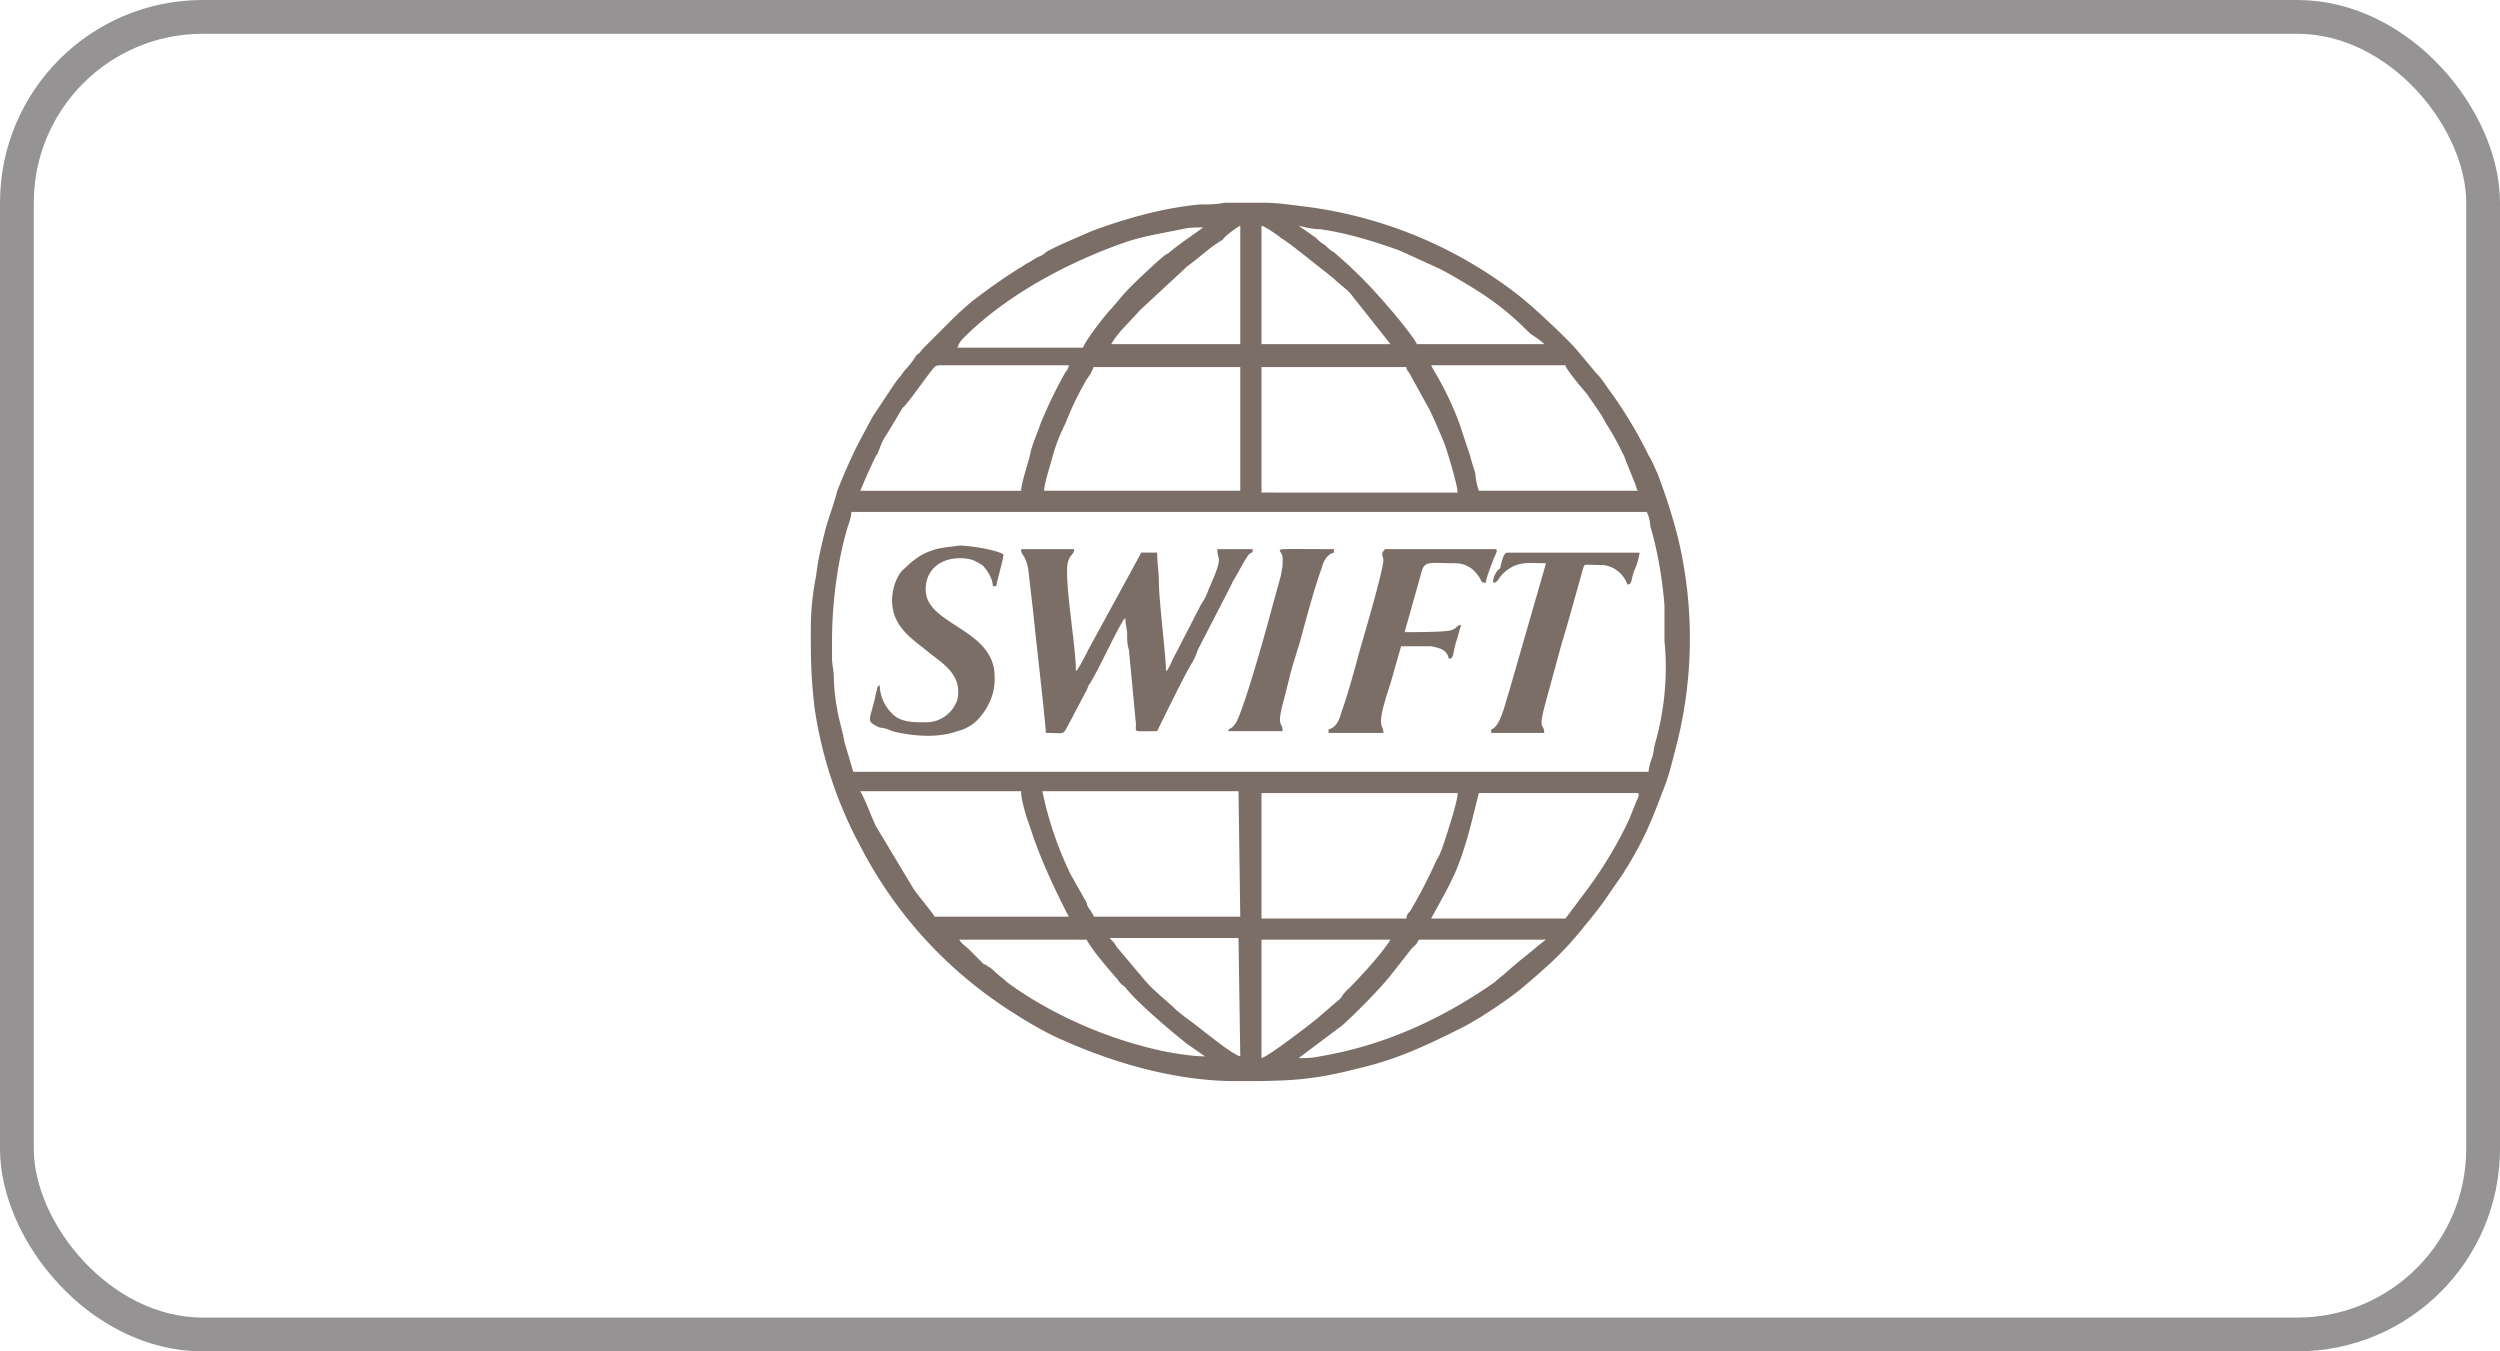 <svg width="37" height="20" viewBox="0 0 37 20" fill="none" xmlns="http://www.w3.org/2000/svg"><g clip-path="url(#a)" fill-rule="evenodd" clip-rule="evenodd" fill="#7A6E67"><path d="M24.817 7.891a8.893 8.893 0 0 0-.288-.889c-.052-.105-.078-.183-.13-.262a6.277 6.277 0 0 0-.602-.994c-.053-.078-.105-.156-.183-.235l-.262-.314c-.13-.157-.55-.55-.732-.706a5.012 5.012 0 0 0-.445-.34 6.453 6.453 0 0 0-2.903-1.099c-.21-.026-.393-.052-.576-.052h-.575c-.105.026-.262.026-.366.026-.55.052-1.1.21-1.596.393-.235.104-.497.209-.68.313-.052.053-.079.053-.13.079-.053.026-.08.052-.132.078-.052.026-.078.053-.13.079a8.752 8.752 0 0 0-.707.497c-.157.13-.287.261-.418.392l-.288.288c-.052.052-.052.078-.105.105-.052.078-.104.156-.183.235-.052.078-.104.13-.157.21l-.313.47-.21.392a8.32 8.32 0 0 0-.314.707c-.052.209-.13.392-.183.601-.052.21-.104.419-.13.654a3.993 3.993 0 0 0-.079.785c0 .47 0 .654.052 1.15.105.733.34 1.44.68 2.067a6.336 6.336 0 0 0 2.014 2.302c.262.183.68.445.994.575.759.34 1.675.602 2.538.602.732 0 1.098 0 1.805-.183.575-.13 1.02-.34 1.543-.602.261-.13.732-.444.941-.627.367-.314.576-.497.89-.89.13-.157.235-.287.34-.444l.235-.34c.026-.053.052-.079.079-.131.235-.393.34-.654.497-1.073.078-.183.13-.392.183-.601a6.384 6.384 0 0 0 .026-3.218zm-1.334-2.066c.104.157.21.288.288.445.104.157.183.314.261.47.026.053.026.079.052.131l.105.262c.026.052.026.104.052.13h-2.354a.931.931 0 0 1-.052-.261 3.633 3.633 0 0 1-.079-.262l-.156-.47a4.63 4.63 0 0 0-.393-.811l-.026-.053h1.988c0 .053.288.393.314.419zm-3.95-2.433c.393.053.811.183 1.177.314l.576.262c.157.078.287.157.418.235.393.236.628.419.942.733.078.052.157.104.21.157h-1.884c-.131-.236-.706-.89-.942-1.099l-.052-.052-.236-.21c-.052-.026-.078-.052-.13-.104a.46.46 0 0 1-.131-.105l-.262-.183c.105.026.21.052.314.052zm-.863-.052c.026 0 .235.13.288.183.104.052.549.419.654.497l.13.105c.079.078.157.13.236.209l.601.759H18.67V3.34zm0 2.093h2.145c0 .052.026.052.052.104l.288.523c.078.157.13.288.21.471.052.131.208.654.208.759H18.67V5.433zm-.314-2.093v1.753h-1.91c.105-.184.288-.34.42-.497l.705-.654c.183-.131.34-.288.524-.393.026-.052.209-.183.261-.209zm0 2.093v1.83h-2.903c0-.104.104-.418.13-.523.053-.183.105-.313.184-.47.104-.262.183-.419.314-.654a.657.657 0 0 0 .104-.183h2.171zm-4.107-.419l.079-.078c.628-.602 1.517-1.073 2.354-1.36.236-.079.55-.131.811-.184.105-.026.21-.026.314-.026-.105.079-.34.236-.497.366-.026.027-.052.027-.079.053-.13.104-.549.497-.627.601l-.157.183c-.079.079-.366.445-.419.576h-1.857a.28.28 0 0 1 .079-.13zM12.968 6.74c.026-.026.026-.052.052-.104a.785.785 0 0 1 .105-.21l.235-.392c.053-.026.393-.523.471-.601.026-.027.052-.027.13-.027h1.858a.198.198 0 0 1-.052.105 6.77 6.77 0 0 0-.367.759c-.052.157-.13.314-.157.47-.026.105-.13.419-.13.524h-2.38a7.84 7.84 0 0 1 .235-.524zm.863 6.827c0-.026-.288-.366-.314-.418l-.55-.916c-.078-.157-.156-.392-.235-.523h2.38c0 .131.08.393.131.523.184.602.576 1.334.576 1.334H13.83zm3.374 1.988a6.339 6.339 0 0 1-1.91-.758 5.098 5.098 0 0 1-.392-.262c-.052-.052-.13-.104-.183-.157a.36.36 0 0 0-.104-.078c-.027-.026-.027-.026-.053-.026l-.052-.053-.078-.078-.079-.079c-.052-.052-.13-.104-.157-.157h1.884c.104.184.313.419.47.602.027.052.079.079.105.105.157.209.68.654.915.837l.262.183c-.21 0-.497-.053-.628-.079zm1.151.079c-.13-.026-.654-.471-.81-.576l-.131-.104c-.131-.131-.34-.288-.471-.445l-.419-.497c-.026-.052-.052-.078-.104-.13h1.909l.026 1.752zm0-2.067h-2.17c0-.026-.027-.052-.053-.104a.198.198 0 0 1-.052-.105l-.236-.418a5.248 5.248 0 0 1-.418-1.23h2.903l.026 1.857zm2.223.34c-.13.21-.444.55-.627.733a.445.445 0 0 0-.105.13l-.366.315c-.13.104-.706.549-.811.575v-1.753h1.91zm-1.909-.34v-1.83h2.903c0 .13-.157.601-.209.758-.026.078-.052.157-.104.235a7.05 7.05 0 0 1-.393.759c-.026.026-.052.052-.052.105H18.67v-.027zm3.819.654l-.183.157c-.053.053-.131.105-.183.157-.785.55-1.648.942-2.59 1.099-.104.026-.21.026-.314.026l.628-.47c.13-.105.602-.576.759-.786l.287-.366.053-.052c.026-.026.026-.026.052-.079h1.883c-.078.053-.287.236-.392.314zm1.726-2.354l-.104.262a6.197 6.197 0 0 1-.628 1.046l-.314.419h-1.988c.314-.576.392-.68.575-1.334l.131-.524h2.354c.027.027 0 .079-.026.131zm.288-.89c-.026.08-.026.158-.052.236a.807.807 0 0 0-.053.21h-11.77l-.131-.445c-.026-.157-.079-.314-.105-.471a2.891 2.891 0 0 1-.052-.497c0-.078-.026-.183-.026-.262v-.261c0-.55.078-1.177.235-1.7a.807.807 0 0 0 .053-.21h11.77a.5.5 0 0 1 .052.21c.105.34.184.81.21 1.177v.523c.052.497 0 1.02-.131 1.49z"/><path d="M15.478 10.847c.314 0 .236.052.367-.183l.235-.445c.026-.052.026-.078.052-.104.157-.262.34-.68.497-.942l.026-.026c0 .078.027.183.027.235 0 .105 0 .157.026.235l.104 1.1c0 .13-.052.104.314.104.026-.053.445-.916.523-1.02.027-.053.053-.105.079-.184l.445-.863.078-.157c.052-.078.183-.34.235-.392.053-.052.053 0 .053-.078h-.523c0 .183.104.078-.131.601a.782.782 0 0 1-.105.21l-.418.81c-.026.053-.079.183-.105.183 0-.209-.105-1.046-.105-1.307 0-.157-.026-.288-.026-.445h-.235l-.785 1.438c-.026.053-.157.314-.183.314 0-.34-.13-1.072-.13-1.464 0-.053 0-.131.025-.184.027-.078.079-.078.079-.156h-.785c0 .104.053.052.105.287l.078.68c.027.288.183 1.622.183 1.753zM13.7 8.728c0 .523 1.02.576 1.02 1.282a.8.8 0 0 1-.079.392.94.94 0 0 1-.183.262.625.625 0 0 1-.287.157c-.288.104-.654.078-.968 0a.485.485 0 0 0-.183-.053c-.236-.104-.131-.104-.053-.523.026-.052 0-.078.053-.104a.6.6 0 0 0 .157.392c.13.157.314.157.523.157a.487.487 0 0 0 .47-.34c.079-.392-.261-.55-.47-.733-.236-.183-.497-.366-.497-.732 0-.183.078-.392.183-.47.105-.105.235-.21.392-.262.131-.053.262-.053.419-.079.13 0 .523.053.654.131 0 .078-.105.419-.105.47h-.052c0-.104-.079-.235-.157-.313-.053-.026-.079-.052-.157-.079-.314-.078-.68.053-.68.445zm6.774-.445c0 .157-.287 1.125-.34 1.308-.078.288-.183.68-.287.968-.027.105-.079.21-.184.236v.052h.811c0-.157-.13-.026.105-.732l.157-.55h.445c.13.026.235.052.261.183.079 0 .052-.052.105-.235.026-.079.052-.183.078-.262-.078 0-.052.053-.157.079-.104.026-.549.026-.68.026l.236-.837c.052-.236.104-.183.523-.183a.4.4 0 0 1 .261.104c.157.157.079.184.183.184 0-.053.053-.184.079-.262.026-.052.026-.079.052-.13.026-.053.053-.105 0-.105H20.5c-.078.078-.026.104-.026.156zm1.622.34c.105 0 .052-.104.288-.235.157-.078.288-.052.497-.052l-.55 1.91c-.052.156-.13.522-.261.548v.053h.785c0-.157-.105 0 .026-.471.026-.105.052-.183.078-.288l.157-.575c.105-.34.21-.733.314-1.099.026-.078 0-.052.262-.052.183 0 .34.13.392.288.079 0 .052-.079.105-.21a.999.999 0 0 0 .078-.261h-1.962c-.052 0-.078.13-.104.235-.053.026-.105.131-.105.21zm-3.113-.366c0 .157 0 .105-.026.262l-.13.47c-.053.21-.445 1.622-.55 1.727-.052.079-.078.052-.104.105h.81c0-.157-.104-.027.027-.497l.078-.314c.052-.21.13-.419.183-.628.079-.288.183-.68.288-.968.026-.104.078-.209.183-.235v-.052c-1.072 0-.759-.027-.759.13z"/></g><rect x=".25" y=".25" width="36.5" height="19.5" rx="2.75" stroke="#959393" stroke-width=".5"/><defs><clipPath id="a"><path fill="#fff" transform="translate(12 3)" d="M0 0h13v13H0z"/></clipPath></defs></svg>